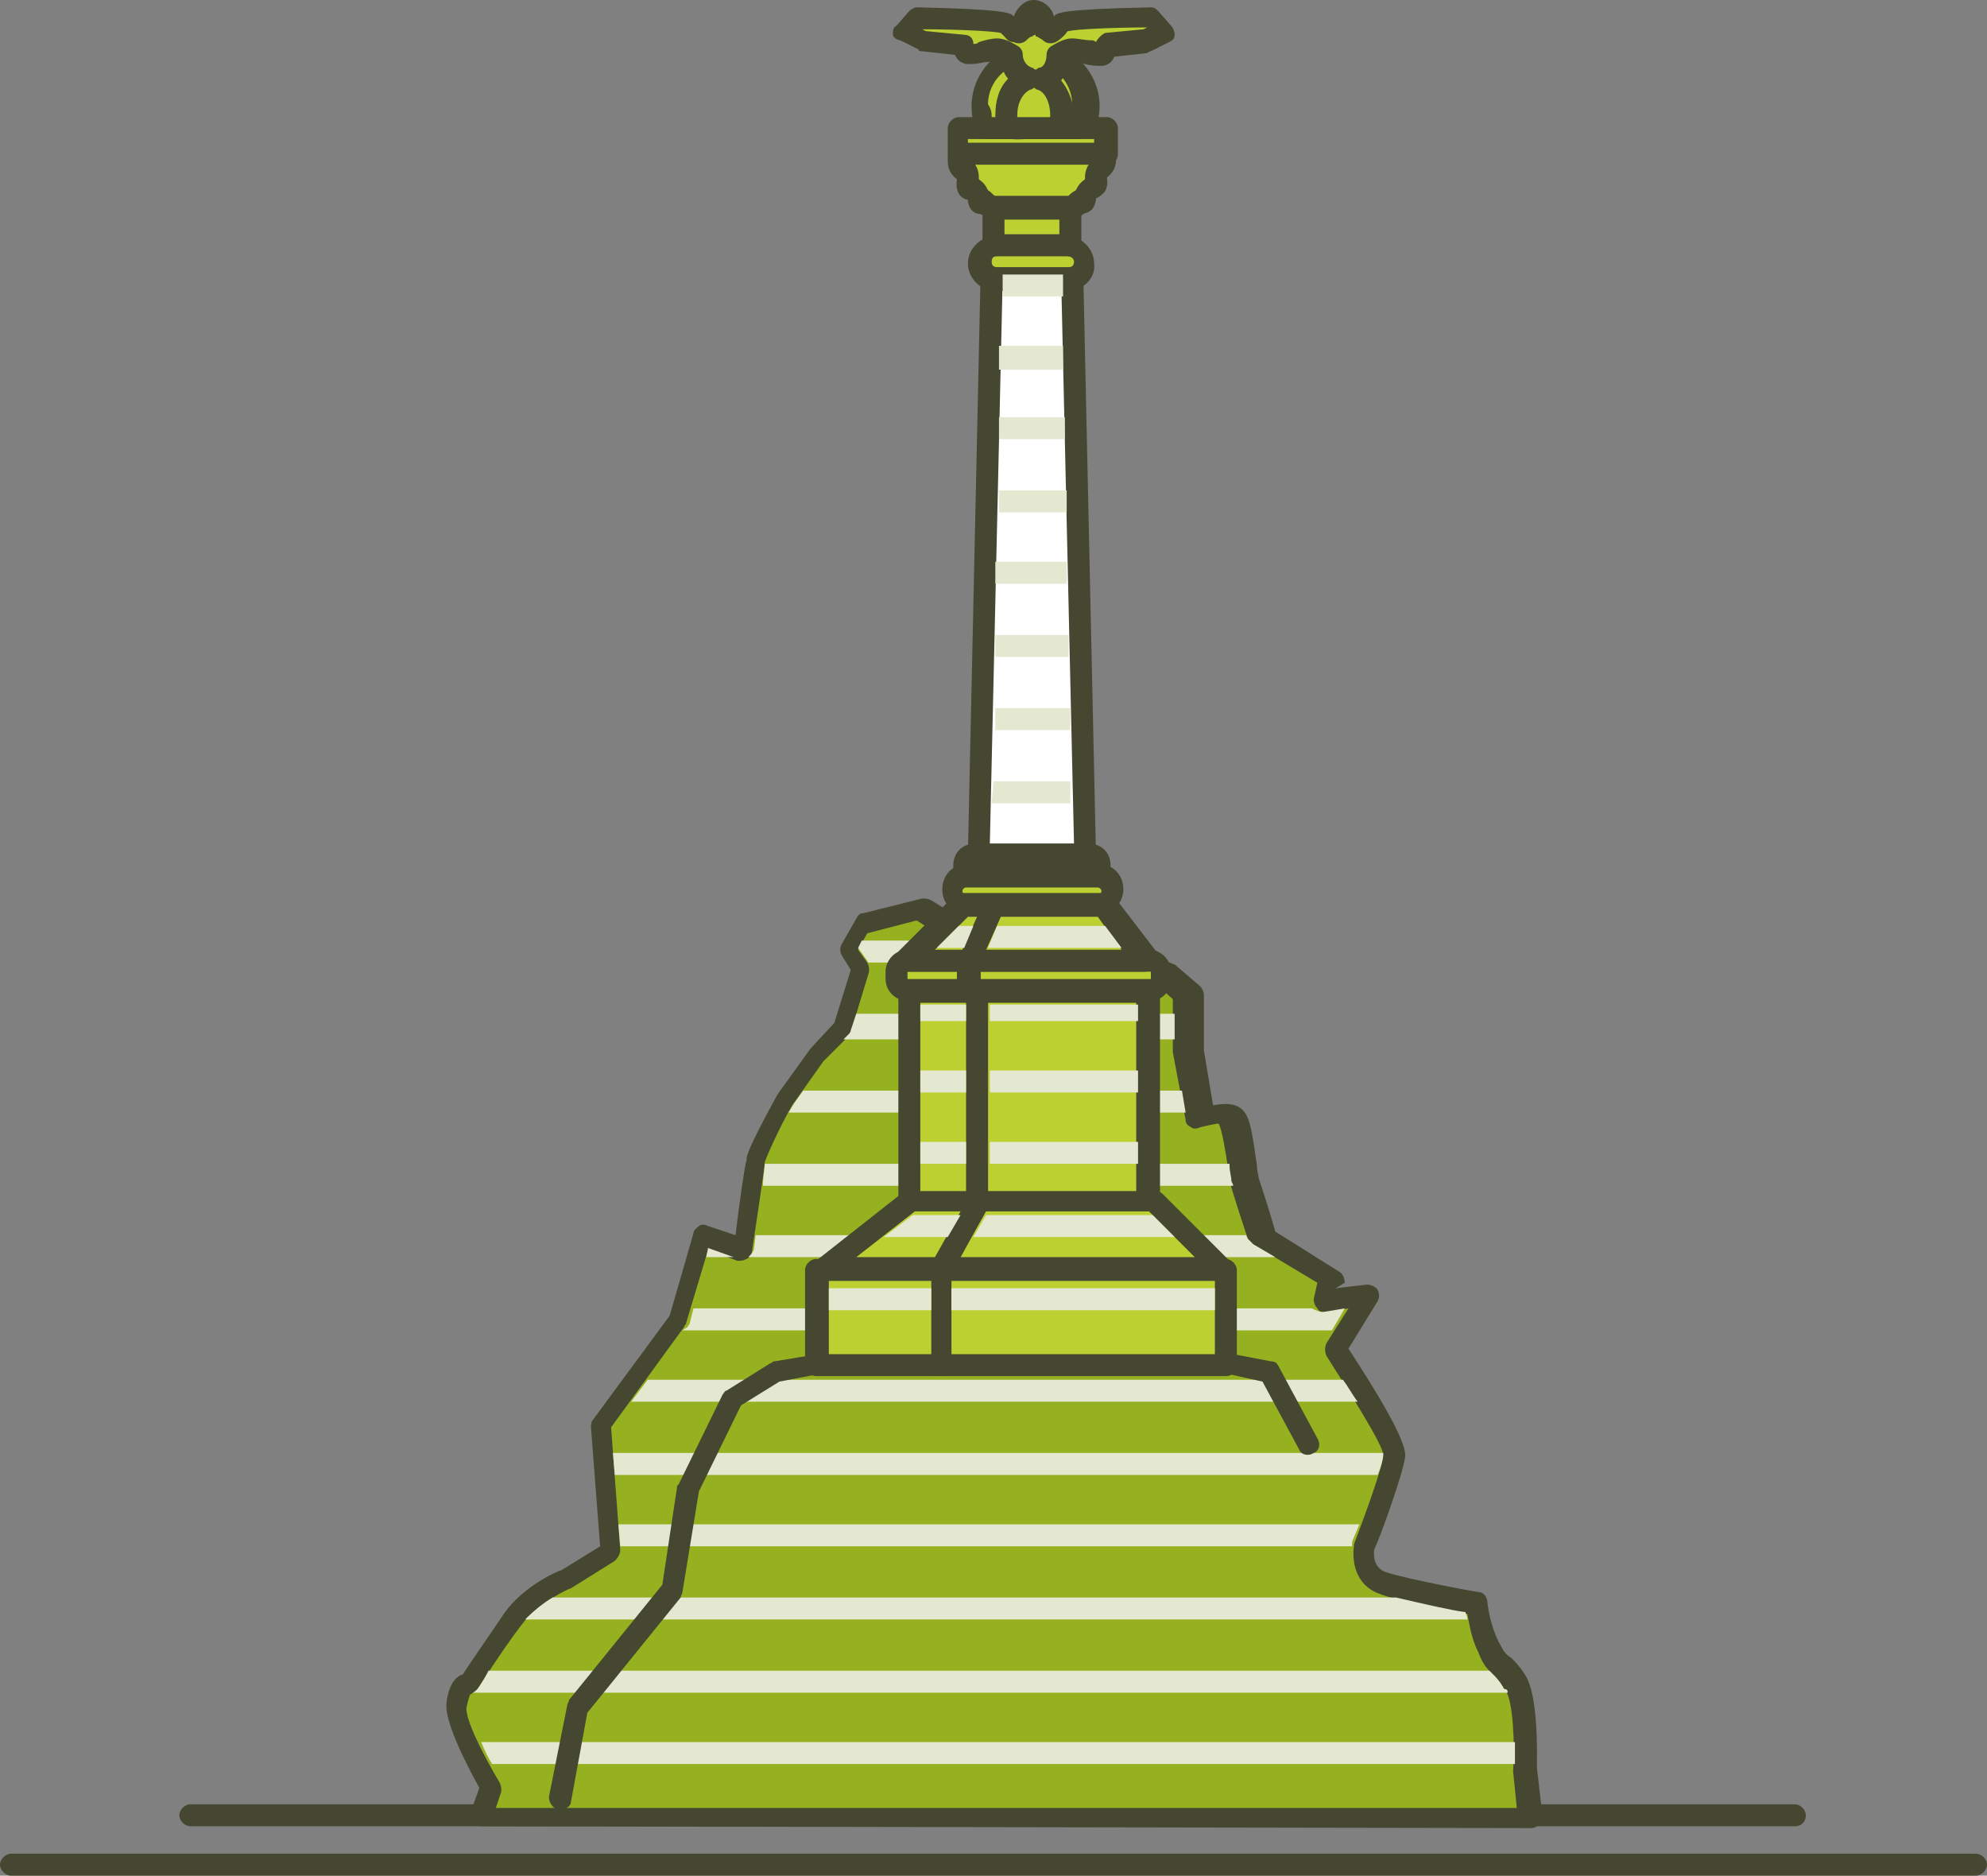 <?xml version="1.0" encoding="utf-8"?>
<!-- Generator: Adobe Illustrator 22.0.1, SVG Export Plug-In . SVG Version: 6.00 Build 0)  -->
<svg version="1.1" id="_x31_" xmlns="http://www.w3.org/2000/svg" xmlns:xlink="http://www.w3.org/1999/xlink" x="0px" y="0px"
	 viewBox="0 0 108.6 102.5" style="enable-background:new 0 0 108.6 102.5;" xml:space="preserve">
<rect x="0" y="0" width="108.6" height="102.5" fill="#808080" stroke="none"/>
<style type="text/css">
	.st0{fill:#464731;}
	.st1{fill-rule:evenodd;clip-rule:evenodd;fill:#96B11F;}
	.st2{fill-rule:evenodd;clip-rule:evenodd;fill:#E4E8D0;}
	.st3{fill-rule:evenodd;clip-rule:evenodd;fill:#FFFFFF;}
	.st4{fill-rule:evenodd;clip-rule:evenodd;fill:#BCD031;}
</style>
<g>
	<g>
		<path class="st0" d="M108,102.5H0.6c-0.3,0-0.6-0.3-0.6-0.6s0.3-0.6,0.6-0.6H108c0.3,0,0.6,0.3,0.6,0.6S108.3,102.5,108,102.5z"/>
	</g>
	<g>
		<path class="st0" d="M98.1,99.8H10.4c-0.3,0-0.6-0.3-0.6-0.6s0.3-0.6,0.6-0.6h87.7c0.3,0,0.6,0.3,0.6,0.6S98.5,99.8,98.1,99.8z"/>
	</g>
	<g>
		<path class="st1" d="M51.6,50.5l-1.4-0.9L47,50.4l-0.8,1.4l0.7,1l-1,3.3l-1.3,1.4L42.8,60c0,0-1.6,3-1.6,3.3
			c0,0.3-0.7,4.9-0.7,4.9l-2.2-0.8l-1.3,4.6l-4.3,5.8l0.6,6.9l-2.4,1.5c0,0-1.8,0.8-2.8,2.1c-1,1.3-2.4,3.5-2.4,3.5S25.1,92,25,93.1
			c-0.1,1.1,1.9,4.5,1.9,4.5l-0.6,1.7l57.3,0l-0.3-2.7c0,0,0.2-3.6-0.5-4.7c-0.7-1.1-0.9-0.8-1.5-2s-0.6-2.3-0.6-2.3
			s-3.9-0.7-5.2-1.1c-1.3-0.4-1-1.9-1-1.9s1.6-4.1,1.7-5c0.1-0.9-3.2-5.8-3.2-5.8l1.8-3l-2.5,0.3l0.2-1.3l-3.7-2.3
			c0,0-0.9-2.7-1-3.2c-0.1-0.5-0.3-2.8-0.7-3.3c-0.3-0.6-1.7,0-1.7,0l-0.7-3.7v-3.1l-1.4-1.2L51.6,50.5z"/>
		<path class="st0" d="M26.3,99.8c-0.2,0-0.4-0.1-0.5-0.2s-0.1-0.4-0.1-0.5l0.5-1.4c-0.5-0.9-1.9-3.5-1.8-4.6c0.1-1,0.5-1.5,0.9-1.6
			c0.3-0.5,1.5-2.2,2.3-3.4c1.1-1.5,3-2.3,3.1-2.3l2.1-1.3l-0.5-6.5c0-0.1,0-0.3,0.1-0.4l4.2-5.7l1.3-4.5c0-0.2,0.2-0.3,0.3-0.4
			c0.1-0.1,0.3-0.1,0.5,0l1.5,0.5c0.2-1.7,0.5-3.8,0.6-4.1c0-0.2,0-0.5,1.7-3.6l1.8-2.5l1.3-1.4l0.9-2.9l-0.5-0.8
			c-0.1-0.2-0.1-0.4,0-0.6l0.8-1.4c0.1-0.2,0.2-0.3,0.4-0.3l3.2-0.8c0.2,0,0.3,0,0.5,0.1l1.3,0.8l11.7,2.6c0.1,0,0.2,0.1,0.3,0.1
			l1.4,1.2c0.1,0.1,0.2,0.3,0.2,0.5v3l0.5,3c0.6-0.1,1.4-0.2,1.8,0.5c0.3,0.5,0.4,1.5,0.6,2.8c0,0.3,0.1,0.6,0.1,0.7
			c0.1,0.3,0.6,1.8,0.9,2.9l3.5,2.2c0.2,0.1,0.3,0.4,0.3,0.6L73,70.4l1.7-0.2c0.2,0,0.5,0.1,0.6,0.3c0.1,0.2,0.1,0.4,0,0.6l-1.6,2.6
			c1.3,2,3.2,5,3.1,5.9c-0.1,0.9-1.4,4.5-1.7,5.1c0,0.2-0.1,0.9,0.6,1.2c1.2,0.4,5,1.1,5.1,1.1c0.3,0,0.5,0.3,0.5,0.6
			c0,0,0.1,1.1,0.6,2.1c0.3,0.6,0.4,0.7,0.7,0.9c0.2,0.2,0.5,0.5,0.8,1c0.7,1.2,0.6,4.4,0.6,5l0.3,2.6c0,0.2,0,0.3-0.2,0.5
			s-0.3,0.2-0.4,0.2L26.3,99.8z M33.4,78l0.5,6.7c0,0.2-0.1,0.4-0.3,0.6l-2.4,1.5c-0.1,0-1.8,0.8-2.7,2c-1,1.3-2.4,3.5-2.4,3.5
			c-0.1,0.1-0.2,0.2-0.4,0.3c0,0-0.1,0.2-0.2,0.7c-0.1,0.6,0.9,2.6,1.8,4.1c0.1,0.2,0.1,0.3,0.1,0.5l-0.3,0.9l55.8,0l-0.2-2
			c0.1-1.5,0-3.8-0.4-4.4c-0.3-0.4-0.4-0.6-0.6-0.8c-0.3-0.3-0.6-0.5-0.9-1.3c-0.4-0.8-0.5-1.6-0.6-2.1c-1.1-0.2-3.8-0.7-4.8-1.1
			c-1.4-0.5-1.5-1.9-1.4-2.6c0,0,0-0.1,0-0.1c0.6-1.6,1.6-4.3,1.6-4.9c0-0.5-1.7-3.2-3.1-5.4c-0.1-0.2-0.1-0.5,0-0.7l1.2-1.9
			l-1.2,0.2c-0.2,0-0.4,0-0.5-0.2c-0.1-0.1-0.2-0.3-0.2-0.5l0.2-0.9L68.5,68c-0.1-0.1-0.2-0.2-0.3-0.3c-0.1-0.3-0.9-2.7-1-3.2
			c0-0.2-0.1-0.5-0.1-0.8c-0.1-0.6-0.3-2-0.5-2.3c-0.1,0-0.6,0.1-1,0.2c-0.2,0.1-0.4,0.1-0.5,0c-0.2-0.1-0.3-0.2-0.3-0.4l-0.7-3.7
			c0,0,0-0.1,0-0.1v-2.8l-1-0.9l-11.7-2.6c-0.1,0-0.1,0-0.2-0.1l-1.1-0.7l-2.7,0.7l-0.5,0.9l0.5,0.7c0.1,0.2,0.1,0.3,0.1,0.5l-1,3.3
			c0,0.1-0.1,0.2-0.1,0.2L45,58l-1.7,2.4c-0.7,1.2-1.4,2.8-1.5,3.1c0,0.3-0.5,3.5-0.7,4.9c0,0.2-0.1,0.3-0.3,0.4
			c-0.2,0.1-0.3,0.1-0.5,0.1l-1.6-0.6l-1.2,4c0,0.1-0.1,0.1-0.1,0.2L33.4,78z"/>
	</g>
	<g>
		<path class="st2" d="M82.4,92.5H25.8c0.1,0,0.2-0.1,0.3-0.2c0,0,0.3-0.4,0.6-1h54.7c0.1,0.1,0.1,0.1,0.2,0.2
			c0.2,0.2,0.4,0.4,0.6,0.8C82.4,92.3,82.4,92.4,82.4,92.5L82.4,92.5z M26.3,95.2h56.5c0,0.5,0,1,0,1.2H26.9
			C26.7,96.1,26.5,95.7,26.3,95.2L26.3,95.2z M47.5,52.6h11.1L53,51.4h-5.9l-0.2,0.4l0.5,0.7C47.4,52.6,47.5,52.6,47.5,52.6
			L47.5,52.6z M46.1,56.8h18.1l0-1.4H46.8l-0.3,0.9c0,0.1-0.1,0.2-0.1,0.2L46.1,56.8L46.1,56.8z M43.1,60.8h21.7l-0.2-1.2H43.9
			l-0.5,0.7L43.1,60.8L43.1,60.8z M41.7,64.8h25.7c0-0.1-0.1-0.2-0.1-0.3c0-0.2-0.1-0.5-0.1-0.8l0-0.1H41.8
			C41.8,63.8,41.7,64.3,41.7,64.8L41.7,64.8z M38.6,68.7h1.5l-1.4-0.5L38.6,68.7L38.6,68.7z M40.9,68.7h28.8L68.5,68
			c-0.1-0.1-0.2-0.2-0.3-0.3l-0.1-0.2H41.3l-0.1,0.8C41.1,68.5,41,68.6,40.9,68.7L40.9,68.7z M37.3,72.7h35.5l0.7-1.2l-1.2,0.2
			c-0.2,0-0.4-0.1-0.6-0.2H37.9l-0.2,0.8c0,0.1-0.1,0.1-0.1,0.2L37.3,72.7L37.3,72.7z M34.5,76.6h39.7c-0.3-0.4-0.5-0.8-0.8-1.2h-38
			L34.5,76.6L34.5,76.6z M33.6,80.6h41.7c0.2-0.5,0.3-0.9,0.3-1.1c0,0,0-0.1,0-0.1H33.5L33.6,80.6L33.6,80.6z M33.9,84.5h40
			c0-0.1,0-0.1,0-0.1l0-0.1c0-0.1,0.2-0.5,0.4-1H33.8L33.9,84.5L33.9,84.5z M28.7,88.5h51.5c0-0.2-0.1-0.3-0.1-0.4
			c-0.8-0.1-2.5-0.5-3.8-0.8H30.2C29.7,87.6,29.2,88,28.7,88.5z"/>
	</g>
	<g>
		<path class="st0" d="M30.6,98.9c0,0-0.1,0-0.1,0c-0.3-0.1-0.5-0.4-0.5-0.7l1-5c0-0.1,0.1-0.2,0.1-0.3l5.1-6.3l0.8-5.3
			c0-0.1,0-0.1,0.1-0.2l2.4-4.9c0.1-0.1,0.1-0.2,0.2-0.2l2.4-1.5c0.1,0,0.1-0.1,0.2-0.1l2.4-0.4l22.6,0c0,0,0.1,0,0.1,0l2.1,0.4
			c0.2,0,0.3,0.1,0.4,0.3l2.1,3.9c0.2,0.3,0.1,0.7-0.2,0.8c-0.3,0.2-0.7,0.1-0.8-0.2l-2-3.7l-1.8-0.4H44.7l-2.1,0.4l-2.1,1.3
			l-2.3,4.7L37.3,87c0,0.1-0.1,0.2-0.1,0.3l-5.1,6.3l-0.9,4.9C31.2,98.7,30.9,98.9,30.6,98.9z"/>
	</g>
	<g>
		<polygon class="st3" points="54.2,14.7 55.1,14.7 57.8,14.7 58.6,14.7 59.3,46.7 57,46.7 55.8,46.7 53.5,46.7 		"/>
		<path class="st0" d="M59.3,47.3h-5.8c-0.2,0-0.3-0.1-0.4-0.2c-0.1-0.1-0.2-0.3-0.2-0.4l0.7-32c0-0.3,0.3-0.6,0.6-0.6h4.4
			c0.3,0,0.6,0.3,0.6,0.6l0.7,32c0,0.2-0.1,0.3-0.2,0.4C59.6,47.2,59.5,47.3,59.3,47.3z M54.1,46.1h4.6L58,15.3h-3.2L54.1,46.1z"/>
	</g>
	<g>
		<path class="st4" d="M53.3,46.7h6.2c0.3,0,0.6,0.3,0.6,0.6v0c0,0.3-0.3,0.6-0.6,0.6h-6.2c-0.3,0-0.6-0.3-0.6-0.6v0
			C52.8,47,53,46.7,53.3,46.7z"/>
		<path class="st0" d="M59.5,48.5h-6.2c-0.7,0-1.2-0.5-1.2-1.2s0.5-1.2,1.2-1.2h6.2c0.7,0,1.2,0.5,1.2,1.2
			C60.7,47.9,60.1,48.5,59.5,48.5z M53.3,47.3L53.3,47.3C53.3,47.3,53.3,47.3,53.3,47.3z"/>
	</g>
	<g>
		<path class="st4" d="M52.8,49.4H60c0.4,0,0.8-0.4,0.8-0.8v0c0-0.4-0.4-0.8-0.8-0.8h-7.1c-0.4,0-0.8,0.3-0.8,0.8v0
			C52.1,49.1,52.4,49.4,52.8,49.4z"/>
		<path class="st0" d="M60,50h-7.1c-0.8,0-1.4-0.6-1.4-1.4c0-0.8,0.6-1.4,1.4-1.4H60c0.8,0,1.4,0.6,1.4,1.4S60.7,50,60,50z
			 M52.8,48.5c-0.1,0-0.2,0.1-0.2,0.2s0.1,0.2,0.2,0.2H60c0.1,0,0.2-0.1,0.2-0.2c0-0.1-0.1-0.2-0.2-0.2H52.8z"/>
	</g>
	<g>
		<path class="st4" d="M54.5,13.4h3.9c0.5,0,0.9,0.4,0.9,0.9v0c0,0.5-0.4,0.9-0.9,0.9h-3.9c-0.5,0-0.9-0.4-0.9-0.9v0
			C53.5,13.8,54,13.4,54.5,13.4z"/>
		<path class="st0" d="M58.3,15.9h-3.9c-0.8,0-1.5-0.7-1.5-1.5c0-0.8,0.7-1.5,1.5-1.5h3.9c0.8,0,1.5,0.7,1.5,1.5
			C59.9,15.2,59.2,15.9,58.3,15.9z M54.5,14c-0.2,0-0.3,0.1-0.3,0.3s0.1,0.3,0.3,0.3h3.9c0.2,0,0.3-0.1,0.3-0.3S58.5,14,58.3,14
			H54.5z"/>
	</g>
	<g>
		<rect x="54.3" y="11.3" class="st4" width="4.2" height="2.1"/>
		<path class="st0" d="M58.5,14h-4.2c-0.3,0-0.6-0.3-0.6-0.6v-2.1c0-0.3,0.3-0.6,0.6-0.6h4.2c0.3,0,0.6,0.3,0.6,0.6v2.1
			C59.1,13.8,58.8,14,58.5,14z M54.9,12.8h3v-0.9h-3V12.8z"/>
	</g>
	<g>
		<rect x="52.3" y="7" class="st4" width="8.1" height="1.4"/>
		<path class="st0" d="M60.5,9h-8.1c-0.3,0-0.6-0.3-0.6-0.6V7c0-0.3,0.3-0.6,0.6-0.6h8.1c0.3,0,0.6,0.3,0.6,0.6v1.4
			C61.1,8.8,60.8,9,60.5,9z M52.9,7.8h6.9V7.6h-6.9V7.8z"/>
	</g>
	<g>
		<path class="st4" d="M53.6,54.1h9.3c0.3,0,0.6-0.3,0.6-0.6v-0.4c0-0.3-0.3-0.6-0.6-0.6h-9.3c-0.3,0-0.6,0.3-0.6,0.6v0.4
			C53,53.8,53.2,54.1,53.6,54.1z"/>
		<path class="st0" d="M62.8,54.7h-9.3c-0.6,0-1.2-0.5-1.2-1.2v-0.4c0-0.6,0.5-1.2,1.2-1.2h9.3c0.6,0,1.2,0.5,1.2,1.2v0.4
			C64,54.2,63.5,54.7,62.8,54.7z M53.6,53.5L53.6,53.5L53.6,53.5z M53.6,53.5h9.3l0-0.4l-9.3,0L53.6,53.5z"/>
	</g>
	<g>
		<path class="st4" d="M52.4,54.1h-2.8c-0.3,0-0.6-0.3-0.6-0.6v-0.4c0-0.3,0.3-0.6,0.6-0.6h2.8c0.3,0,0.6,0.3,0.6,0.6v0.4
			C53,53.8,52.7,54.1,52.4,54.1z"/>
		<path class="st0" d="M52.4,54.7h-2.8c-0.6,0-1.2-0.5-1.2-1.2v-0.4c0-0.6,0.5-1.2,1.2-1.2h2.8c0.6,0,1.2,0.5,1.2,1.2v0.4
			C53.6,54.2,53.1,54.7,52.4,54.7z M52.4,53.1l-2.8,0l0,0.4l2.7,0V53.1z M52.4,53.5L52.4,53.5L52.4,53.5z"/>
	</g>
	<g>
		<rect x="53.4" y="54.2" class="st4" width="9.3" height="11.4"/>
		<path class="st0" d="M62.8,66.3h-9.3c-0.3,0-0.6-0.3-0.6-0.6V54.2c0-0.3,0.3-0.6,0.6-0.6h9.3c0.3,0,0.6,0.3,0.6,0.6v11.4
			C63.4,66,63.1,66.3,62.8,66.3z M54,65.1h8.1V54.8H54V65.1z"/>
	</g>
	<g>
		<rect x="49.7" y="54.2" class="st4" width="3.7" height="11.4"/>
		<path class="st0" d="M53.4,66.3h-3.7c-0.3,0-0.6-0.3-0.6-0.6V54.2c0-0.3,0.3-0.6,0.6-0.6h3.7c0.3,0,0.6,0.3,0.6,0.6v11.4
			C54,66,53.8,66.3,53.4,66.3z M50.3,65.1h2.5V54.8h-2.5V65.1z"/>
	</g>
	<g>
		<path class="st4" d="M66.8,69.4c-5.1,0-10.2,0-15.3,0l2.1-3.7c3.2,0,6.4,0,9.6,0L66.8,69.4z"/>
		<path class="st0" d="M66.8,70H51.5c-0.2,0-0.4-0.1-0.5-0.3c-0.1-0.2-0.1-0.4,0-0.6l2.1-3.7c0.1-0.2,0.3-0.3,0.5-0.3h9.6
			c0.2,0,0.3,0.1,0.4,0.2l3.7,3.7c0.2,0.2,0.2,0.4,0.1,0.7S67,70,66.8,70z M52.5,68.7h12.8l-2.5-2.5h-9L52.5,68.7z"/>
	</g>
	<g>
		<polygon class="st4" points="45,69.4 51.5,69.4 53.6,65.7 49.7,65.7 		"/>
		<path class="st0" d="M51.5,70H45c-0.3,0-0.5-0.2-0.6-0.4c-0.1-0.2,0-0.5,0.2-0.7l4.7-3.7c0.1-0.1,0.2-0.1,0.4-0.1h3.8
			c0.2,0,0.4,0.1,0.5,0.3c0.1,0.2,0.1,0.4,0,0.6L52,69.6C51.9,69.8,51.7,70,51.5,70z M46.8,68.7h4.3l1.4-2.5H50L46.8,68.7z"/>
	</g>
	<g>
		<rect x="51.4" y="69.4" class="st4" width="15.6" height="5.2"/>
		<path class="st0" d="M67,75.2H51.4c-0.3,0-0.6-0.3-0.6-0.6v-5.2c0-0.3,0.3-0.6,0.6-0.6H67c0.3,0,0.6,0.3,0.6,0.6v5.2
			C67.6,75,67.3,75.2,67,75.2z M52,74h14.4v-4H52V74z"/>
	</g>
	<g>
		<rect x="44.7" y="69.4" class="st4" width="6.8" height="5.2"/>
		<path class="st0" d="M51.4,75.2h-6.8c-0.3,0-0.6-0.3-0.6-0.6v-5.2c0-0.3,0.3-0.6,0.6-0.6h6.8c0.3,0,0.6,0.3,0.6,0.6v5.2
			C52,75,51.8,75.2,51.4,75.2z M45.3,74h5.6v-4h-5.6V74z"/>
	</g>
	<g>
		<path class="st4" d="M62.6,52.5c-3.2,0-6.4,0-9.6,0l1.3-3c2,0,4,0,6,0L62.6,52.5z"/>
		<path class="st0" d="M62.6,53.1H53c-0.2,0-0.4-0.1-0.5-0.3s-0.1-0.4,0-0.6l1.3-3c0.1-0.2,0.3-0.4,0.6-0.4h6c0.2,0,0.4,0.1,0.5,0.2
			l2.3,3c0.1,0.2,0.2,0.4,0.1,0.6S62.8,53.1,62.6,53.1z M53.9,51.9h7.4L60,50.1h-5.3L53.9,51.9z"/>
	</g>
	<g>
		<polygon class="st4" points="53,52.5 49.6,52.5 52.6,49.5 54.3,49.5 		"/>
		<path class="st0" d="M53,53.1h-3.4c-0.2,0-0.5-0.1-0.6-0.4c-0.1-0.2,0-0.5,0.1-0.7l3-3c0.1-0.1,0.3-0.2,0.4-0.2h1.7
			c0.2,0,0.4,0.1,0.5,0.3c0.1,0.2,0.1,0.4,0,0.6l-1.3,3C53.5,53,53.2,53.1,53,53.1z M51.1,51.9h1.5l0.8-1.8h-0.5L51.1,51.9z"/>
	</g>
	<g>
		<path class="st4" d="M58.3,11.3c0.5,0.1,0.5-0.4,0.9-0.3c0.3,0-0.1-0.4,0.6-0.8c0.4-0.2-0.2-0.6,0.3-1c0.4-0.3,0.3-0.6,0.3-0.8
			h-8.1c0.1,0.2-0.1,0.5,0.3,0.8c0.5,0.4-0.1,0.8,0.3,1c0.6,0.3,0.3,0.8,0.6,0.8c0.4,0,0.4,0.5,0.9,0.3H58.3z"/>
		<path class="st0" d="M54.4,12c-0.4,0-0.6-0.2-0.8-0.3c0,0,0,0,0,0c-0.2,0-0.6-0.1-0.7-0.7c0-0.1,0-0.1-0.1-0.1
			c-0.3-0.1-0.6-0.4-0.5-1.1c0,0,0,0,0,0c-0.5-0.4-0.5-0.8-0.5-1.1c0-0.2,0-0.4,0.1-0.5C52,8,52.2,7.9,52.3,7.9h8.1
			c0.2,0,0.4,0.1,0.5,0.2c0.1,0.1,0.2,0.3,0.1,0.5c0,0.3,0,0.7-0.5,1.1c0.1,0.7-0.2,0.9-0.5,1.1c-0.1,0-0.1,0.1-0.1,0.1
			c-0.1,0.7-0.5,0.7-0.7,0.8c-0.2,0.2-0.5,0.4-1,0.3h-3.7C54.5,12,54.4,12,54.4,12z M54.4,10.7C54.4,10.7,54.5,10.7,54.4,10.7l3.9,0
			c0,0,0.1,0,0.1,0l-0.1,0.6l0.1-0.6c0.1-0.1,0.2-0.2,0.4-0.3c0.1-0.2,0.2-0.4,0.5-0.6c0-0.2,0-0.5,0.2-0.8h-6.2
			c0.2,0.3,0.2,0.6,0.2,0.8c0.3,0.2,0.4,0.4,0.5,0.6C54.2,10.5,54.3,10.7,54.4,10.7C54.4,10.7,54.4,10.7,54.4,10.7z M53.5,10.4
			C53.5,10.4,53.5,10.4,53.5,10.4C53.5,10.4,53.5,10.4,53.5,10.4z M59.3,10.4C59.3,10.4,59.3,10.4,59.3,10.4
			C59.3,10.4,59.3,10.4,59.3,10.4z"/>
	</g>
	<g>
		<path class="st4" d="M56.4,2.9c1.6,0,2.9,1.3,2.9,2.9c0,0.5-0.1,0.9-0.3,1.3h-5.1c-0.2-0.4-0.3-0.8-0.3-1.3
			C53.5,4.2,54.8,2.9,56.4,2.9z"/>
		<path class="st0" d="M59,7.6h-5.1c-0.2,0-0.4-0.1-0.5-0.3c-0.2-0.5-0.3-1-0.3-1.5c0-1.9,1.6-3.5,3.5-3.5s3.5,1.6,3.5,3.5
			c0,0.5-0.1,1-0.4,1.5C59.4,7.5,59.2,7.6,59,7.6z M54.2,6.4h4.3c0.1-0.2,0.1-0.4,0.1-0.7c0-1.2-1-2.3-2.3-2.3c-1.2,0-2.3,1-2.3,2.3
			C54.2,6,54.2,6.2,54.2,6.4z"/>
	</g>
	<g>
		<path class="st4" d="M56.5,0.6c0.3,0,0.5,0.2,0.5,0.5c0,0.2-0.1,0.3-0.2,0.4c0.2,0.1,0.4,0.2,0.5,0.3c0.3-0.2,0.4-0.4,0.7-0.6
			C58.4,1.1,62.9,1,62.9,1l0.7,0.8l-1,0.5l-2.2,0.2c0,0,0,0.5-0.3,0.5c-0.3,0-1.1-0.2-1.6-0.2c-0.2,0-0.4,0.1-0.7,0.3
			c0,0.6-0.4,1.1-0.9,1.2c0.6,0.2,1.1,0.9,1.1,2S57.4,7,56.5,7C55.7,7,55,7.3,55,6.3s0.5-1.8,1.1-2c-0.5-0.2-0.9-0.7-0.9-1.2
			c-0.3-0.2-0.6-0.3-0.7-0.3C54,2.7,53.2,3,52.9,3c-0.3,0-0.3-0.5-0.3-0.5l-2.2-0.2l-1-0.5L50.1,1c0,0,4.6,0.1,4.9,0.3
			c0.3,0.2,0.4,0.4,0.7,0.6c0.2-0.1,0.3-0.3,0.5-0.3C56.1,1.5,56,1.3,56,1.1C56,0.8,56.2,0.6,56.5,0.6z"/>
		<path class="st0" d="M57.4,7.6c-0.1,0-0.3,0-0.4,0c-0.3,0-0.6,0-0.9,0c-0.4,0-0.9,0.1-1.3-0.2c-0.4-0.3-0.4-0.9-0.4-1.1
			c0-0.8,0.2-1.5,0.7-2c-0.2-0.2-0.3-0.5-0.4-0.9c-0.2-0.1-0.2-0.1-0.2-0.1c-0.1,0-0.4,0.1-0.7,0.1c-0.4,0.1-0.7,0.1-0.9,0.1
			c-0.3,0-0.6-0.2-0.7-0.5l-1.8-0.2c-0.1,0-0.2,0-0.2-0.1l-1-0.5C49,2.2,48.8,2,48.8,1.9c0-0.2,0-0.4,0.2-0.5l0.7-0.8
			c0.1-0.1,0.3-0.2,0.4-0.2c4.7,0.1,5,0.3,5.2,0.4c0,0,0.1,0.1,0.1,0.1C55.6,0.4,56,0,56.5,0c0.5,0,1,0.4,1.1,0.9
			c0,0,0.1-0.1,0.1-0.1c0.2-0.1,0.4-0.3,5.2-0.4c0.2,0,0.3,0.1,0.4,0.2l0.7,0.8c0.1,0.1,0.2,0.3,0.2,0.5c0,0.2-0.1,0.3-0.3,0.4
			l-1,0.5c-0.1,0-0.2,0.1-0.2,0.1l-1.8,0.2c-0.1,0.3-0.4,0.5-0.7,0.5c-0.2,0-0.5,0-0.9-0.1c-0.3-0.1-0.6-0.1-0.7-0.1
			c0,0-0.1,0-0.2,0.1c-0.1,0.3-0.2,0.6-0.4,0.9c0.4,0.5,0.7,1.2,0.7,2c0,0.2,0,0.7-0.4,1.1C58,7.6,57.7,7.6,57.4,7.6z M56.5,6.4
			c0.2,0,0.4,0,0.6,0c0.1,0,0.2,0,0.3,0c0,0,0-0.1,0-0.1c0-0.7-0.3-1.3-0.7-1.4c-0.1,0-0.1-0.1-0.2-0.1c0,0-0.1,0.1-0.2,0.1
			c-0.4,0.2-0.7,0.7-0.7,1.4c0,0.1,0,0.1,0,0.1c0.1,0,0.2,0,0.3,0C56.1,6.4,56.3,6.4,56.5,6.4z M54.5,2.1c0.3,0,0.6,0.1,1.1,0.4
			c0.2,0.1,0.3,0.3,0.3,0.5c0,0.3,0.2,0.6,0.5,0.7c0.1,0,0.1,0.1,0.2,0.1c0.1,0,0.1-0.1,0.2-0.1C57,3.7,57.2,3.4,57.2,3
			c0-0.2,0.1-0.4,0.3-0.5c0.5-0.3,0.8-0.4,1.1-0.4c0.3,0,0.7,0.1,1,0.1c0.1,0,0.2,0,0.3,0.1c0.1-0.2,0.3-0.4,0.5-0.5l2.1-0.2
			l0.2-0.1c-1.9,0-3.9,0.1-4.3,0.2c-0.1,0-0.1,0.1-0.2,0.2c-0.1,0.1-0.3,0.3-0.5,0.4c-0.2,0.1-0.5,0.1-0.7-0.1
			c-0.1-0.1-0.2-0.1-0.3-0.2c-0.1,0-0.1,0-0.1-0.1c0,0-0.1,0-0.2,0.1c-0.1,0-0.2,0.1-0.3,0.2c-0.2,0.2-0.5,0.2-0.7,0.1
			C55.1,2.3,55,2.1,54.9,2c-0.1-0.1-0.1-0.1-0.2-0.2c-0.4-0.1-2.4-0.2-4.3-0.2l0.2,0.1l2.1,0.2c0.3,0,0.5,0.2,0.5,0.5
			c0.1,0,0.2,0,0.3-0.1C53.8,2.2,54.2,2.1,54.5,2.1z"/>
	</g>
	<g>
		<path class="st2" d="M52.4,50.6h0.8l-0.5,1.2h-1.5L52.4,50.6L52.4,50.6z M54.5,50.6h5.9l0.9,1.2H54L54.5,50.6L54.5,50.6z
			 M45.3,71.6h5.6v-1.2h-5.6V71.6L45.3,71.6z M52,71.6h14.4v-1.2H52V71.6L52,71.6z M63,66.4h-9.1l-0.7,1.2h11L63,66.4L63,66.4z
			 M52.5,66.4h-2.6l-1.6,1.2h3.5L52.5,66.4L52.5,66.4z M62.2,62.4h-8.1v1.2h8.1V62.4L62.2,62.4z M52.8,62.4h-2.5v1.2h2.5V62.4
			L52.8,62.4z M62.2,58.5h-8.1v1.2h8.1V58.5L62.2,58.5z M52.8,58.5h-2.5v1.2h2.5V58.5L52.8,58.5z M50.3,55.8h2.5v-0.9h-2.5V55.8
			L50.3,55.8z M54.1,55.8h8.1v-0.9h-8.1V55.8z"/>
	</g>
	<g>
		<path class="st2" d="M58.5,39.9h-4.1l0-1.2h4.1L58.5,39.9L58.5,39.9z M54.3,42.7h4.2l0,1.2h-4.3L54.3,42.7L54.3,42.7z M58.1,15
			l0,1.2h-3.3l0-1.2H58.1L58.1,15z M58.1,18.9l0,1.3h-3.5l0-1.3H58.1L58.1,18.9z M58.2,22.8l0,1.2h-3.6l0-1.2H58.2L58.2,22.8z
			 M58.3,26.8l0,1.2h-3.7l0-1.2H58.3L58.3,26.8z M58.3,30.7l0,1.2h-3.9l0-1.2H58.3L58.3,30.7z M58.4,34.7l0,1.2h-4l0-1.2H58.4
			L58.4,34.7z M58.6,46.6L58.6,46.6l-1.7,0h-0.9h-1.7l0,0H58.6z"/>
	</g>
</g>
</svg>

